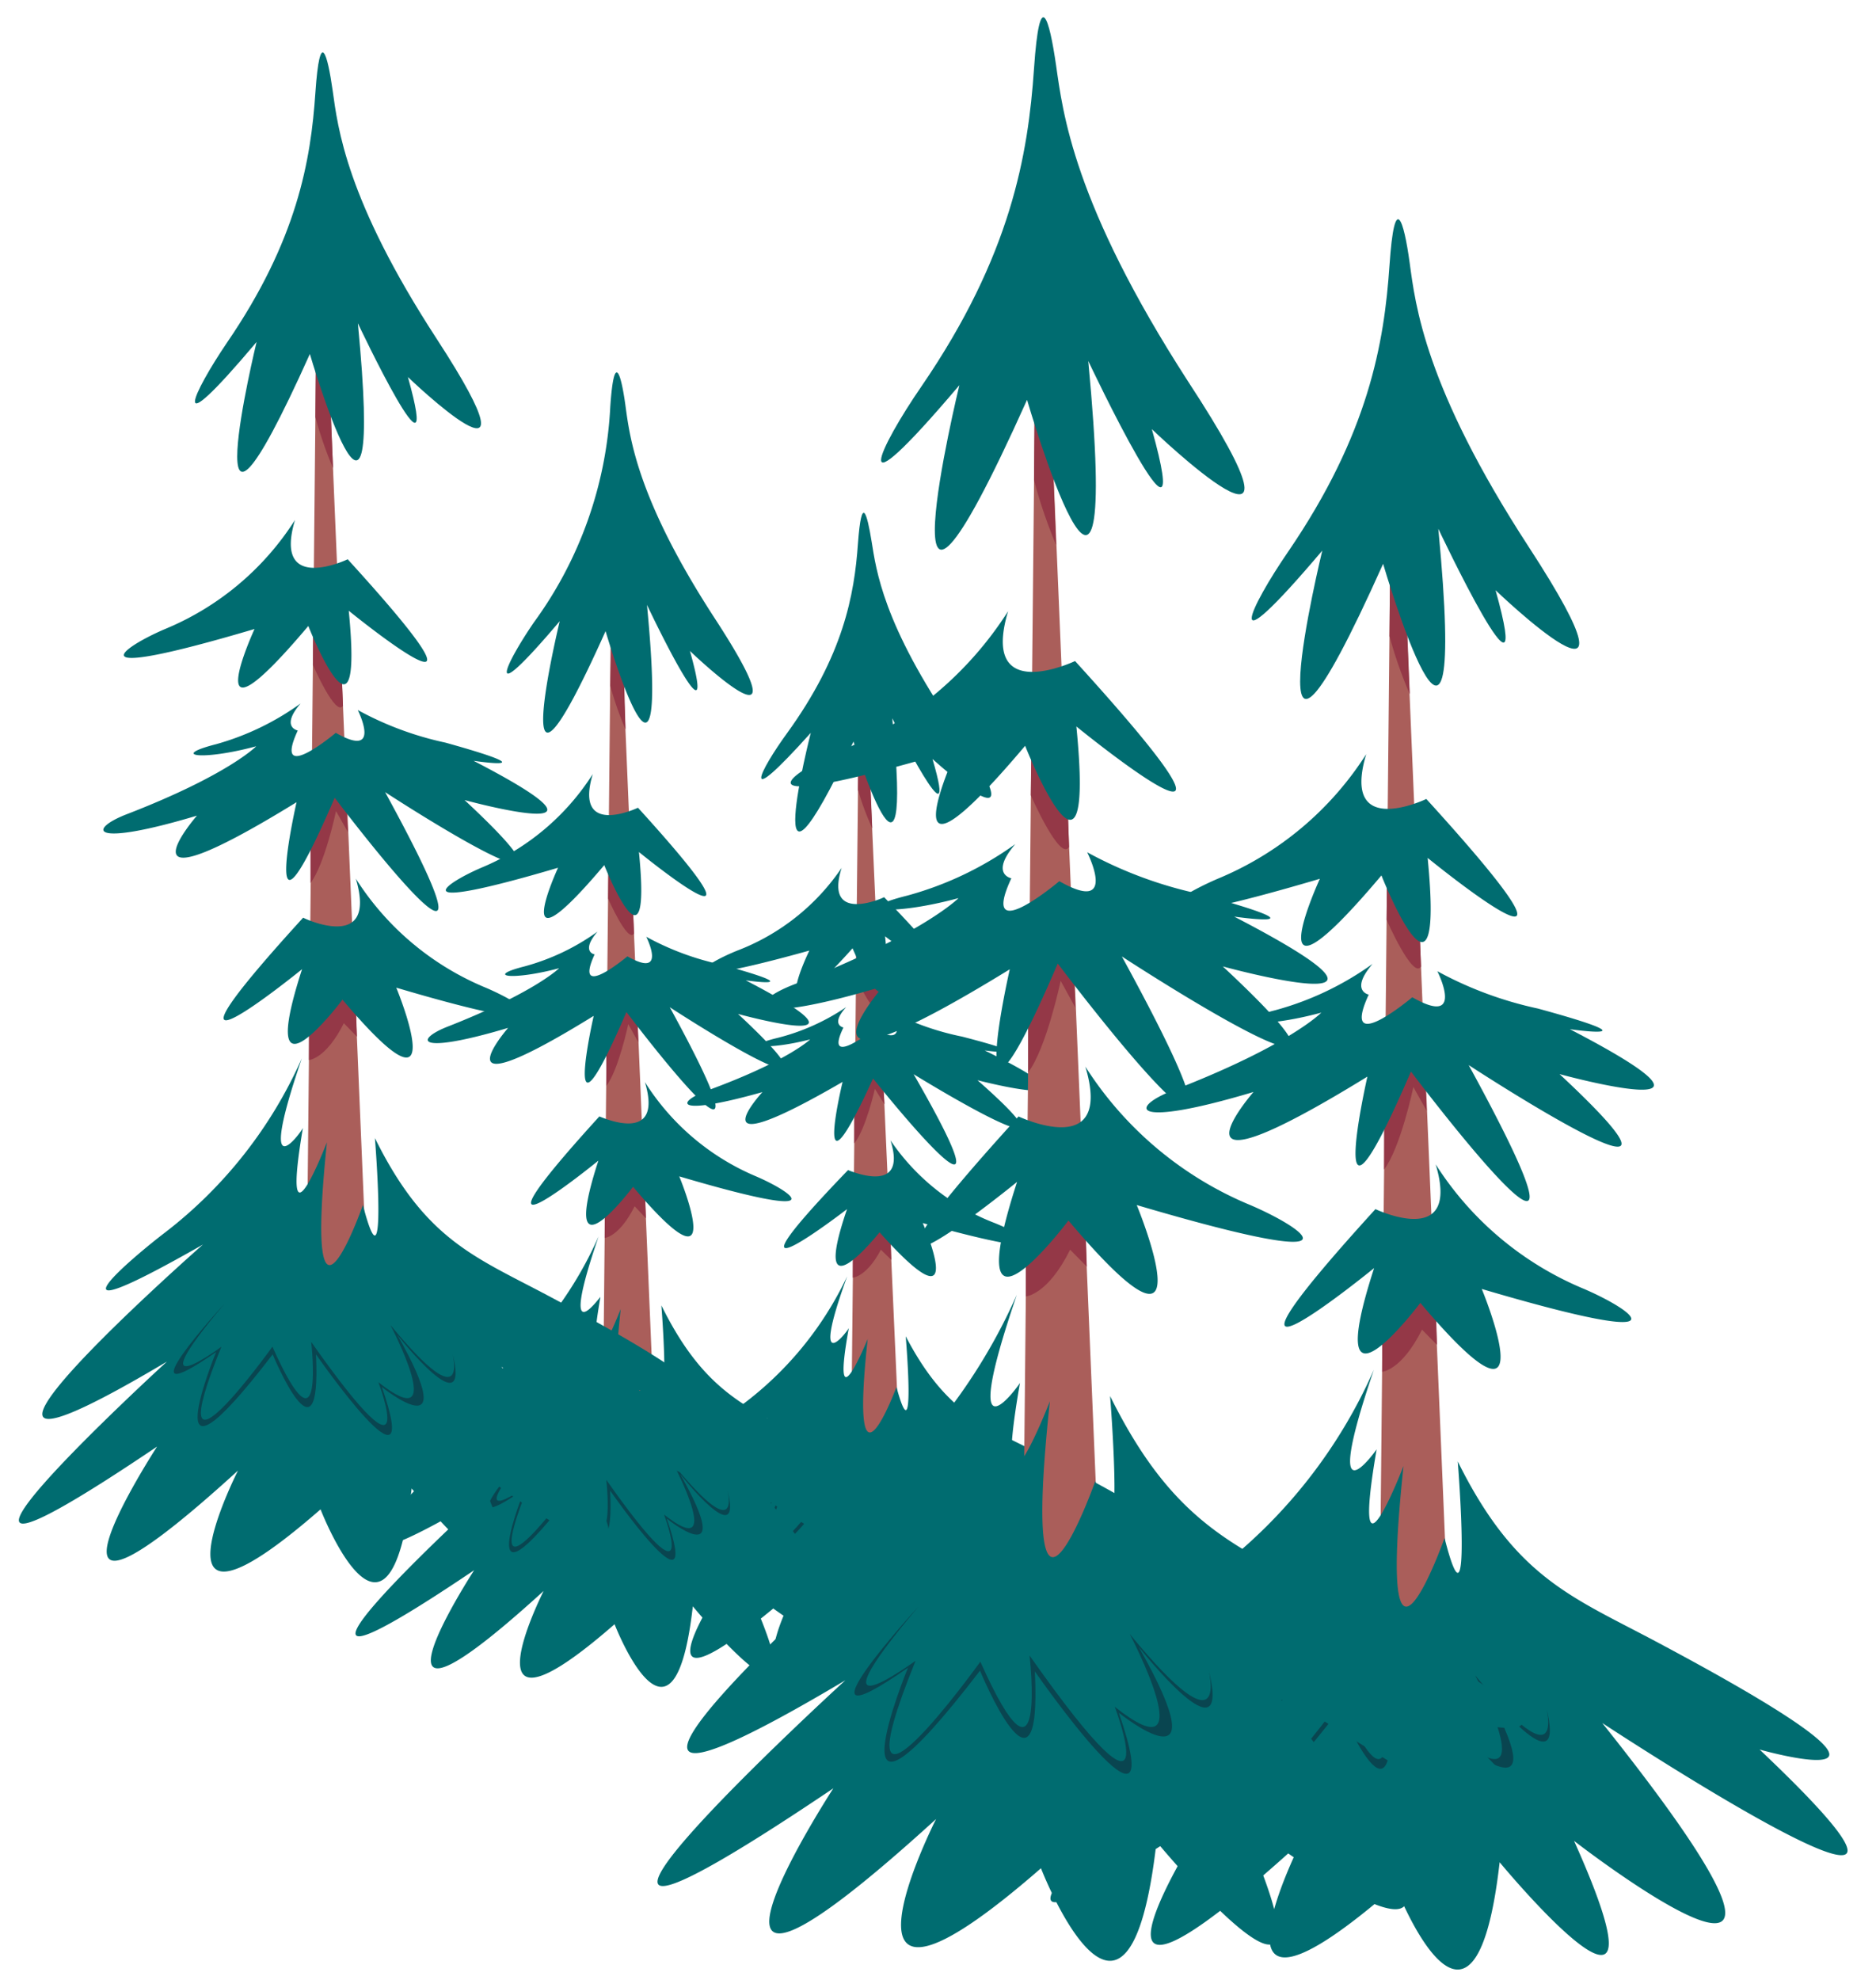 <svg xmlns="http://www.w3.org/2000/svg" viewBox="0 0 156.32 164.97" width="156.32" height="164.97" preserveAspectRatio="none"><defs><style>.cls-1{fill:#aa5e5a;}.cls-2{fill:#943847;}.cls-3{fill:#006c70;}.cls-4{fill:#094550;}</style></defs><title>Home_Map_Screen_new</title><g id="trees"><polygon class="cls-1" points="115.97 33.69 114.8 150.77 121.41 152.16 116.5 35.08 115.97 33.69"/><path class="cls-2" d="M115.78,53a36.88,36.88,0,0,0,1.69,4.83l-.23-5.71-1.42-4Z"/><path class="cls-2" d="M115.54,76.63s2.19,5,2.87,3.89l-.09-2.33-2.76-4.42Z"/><path class="cls-3" d="M115.78,22.12c-.44,6.44-1.72,14-8.45,23.85-3.11,4.52-5.92,10.25,2.85-.1,0,0-6.56,27.06,5.07,1.1,0,0,7.23,24.66,4.6-2.92,0,0,8.19,17.34,4.77,5.12,0,0,13.65,13.1,2.75-3.63-8.67-13.32-9.43-20.16-9.91-23.66S116.21,15.8,115.78,22.12Z"/><path class="cls-3" d="M113.84,62.83a26.83,26.83,0,0,1-12.38,10.38c-4,1.72-9.19,5.23,8.52,0,0,0-5.86,12.74,5.13-.28,0,0,5.31,13.41,3.85-1.46,0,0,16.88,13.76-.11-4.91C118.85,66.56,111.7,70,113.84,62.83Z"/><path class="cls-2" d="M117.77,90.56s-1.06,5.06-2.44,6.87l0-4.15,2.27-4.74,1.19,2,.09,2Z"/><path class="cls-3" d="M114.37,80.3a25.22,25.22,0,0,1-8.11,3.86c-4.47,1.13-1.28,1.58,3.84.2,0,0-2.64,2.72-12.31,6.46-3.72,1.43-3.7,3.25,6.66.15,0,0-8.53,9.81,9.49-1.28,0,0-3.85,16.93,3.63-.42,0,0,18.57,24.63,4.81-.54,0,0,22.62,14.78,7.57.75,0,0,17.11,4.69.86-3.74,0,0,7.62,1.09-2.66-1.72a31.12,31.12,0,0,1-8.38-3.11s2.39,4.73-2.09,2.17c0,0-6.08,5.12-3.63-.22C114.05,82.86,112.45,82.54,114.37,80.3Z"/><path class="cls-2" d="M115.17,114.28s1.62-.1,3.32-3.51l1.25,1.27-.09-2.81-1.21-1.3-3.27,3.87Z"/><path class="cls-3" d="M114.48,114.11a42.65,42.65,0,0,1-13,16.6c-2.81,2.12-12.92,10.56,3.6,1.17,0,0-32,28.17-3.44,11.15,0,0-31.11,28.45-.94,8.11,0,0-14.88,22.87,7.71,2.3,0,0-9.59,18.93,7.87,3.7,0,0,6.53,16.87,8.68-2,0,0,15.31,18.51,6.2-1.78,0,0,26.7,20.7,2.35-9.82,0,0,35.31,23.23,13.11,2.21,0,0,17.68,5-8.64-9-7-3.73-11.71-5.31-16.51-15,0,0,1.24,15.56-1.1,6.38,0,0-5.77,16.22-3.42-6,0,0-4.48,11.63-2.24-1.39C114.69,120.78,109.9,127.56,114.48,114.11Z"/><path class="cls-3" d="M119.63,97A26.83,26.83,0,0,0,132,107.38c4,1.72,9.19,5.23-8.53,0,0,0,5.87,14.18-5.12,1.16,0,0-8.42,11.19-3.85-2.9,0,0-16.89,13.76.11-4.91C114.62,100.73,121.77,104.15,119.63,97Z"/><path class="cls-4" d="M107.1,137.51s-10.26,11.19-.78,4.58c0,0-6.49,15.73,5.39.22,0,0,4.68,11.31,4.13.06,0,0,10.39,15,6.27,3.11,0,0,7.88,6.35,1.48-4.95,0,0,7.14,9.07,5.23,1.62,0,0,1.82,6.79-5.9-2.58,0,0,5.71,10.88-1.12,5.46,0,0,4.31,11.35-6.4-3.85,0,0,1.36,11.76-3.69.46,0,0-11.23,15.65-4.86-.06C106.85,141.58,98.42,147.8,107.1,137.51Z"/><polygon class="cls-1" points="71.63 52.96 70.81 130.66 75.45 131.59 72 53.88 71.63 52.96"/><path class="cls-2" d="M71.49,65.8A23.59,23.59,0,0,0,72.68,69l-.16-3.79-1-2.66Z"/><path class="cls-2" d="M71.33,81.46s1.53,3.33,2,2.58l-.06-1.54-1.94-2.94Z"/><path class="cls-3" d="M71.49,45.28c-.3,4.28-1.21,9.32-5.93,15.83-2.18,3-4.16,6.8,2-.06,0,0-4.61,18,3.56.73,0,0,5.08,16.36,3.23-1.94,0,0,5.75,11.5,3.35,3.39,0,0,9.59,8.7,1.93-2.41-6.08-8.83-6.62-13.37-7-15.7S71.8,41.09,71.49,45.28Z"/><path class="cls-3" d="M70.13,72.3a18.45,18.45,0,0,1-8.69,6.89c-2.83,1.14-6.46,3.47,6,0,0,0-4.12,8.45,3.6-.19,0,0,3.74,8.9,2.71-1,0,0,11.86,9.13-.08-3.26C73.65,74.78,68.63,77.05,70.13,72.3Z"/><path class="cls-2" d="M72.9,90.71s-.75,3.35-1.72,4.55l0-2.75,1.59-3.15.84,1.35L73.7,92Z"/><path class="cls-3" d="M70.51,83.9a18.06,18.06,0,0,1-5.7,2.56c-3.14.75-.9,1.05,2.7.13,0,0-1.86,1.81-8.65,4.29-2.61,1-2.6,2.15,4.67.1,0,0-6,6.51,6.68-.85,0,0-2.71,11.23,2.54-.28,0,0,13,16.34,3.38-.36,0,0,15.89,9.81,5.32.5,0,0,12,3.11.6-2.48,0,0,5.36.72-1.87-1.15a22.74,22.74,0,0,1-5.89-2.06s1.69,3.14-1.46,1.44c0,0-4.27,3.4-2.55-.14C70.28,85.6,69.16,85.38,70.51,83.9Z"/><path class="cls-2" d="M71.06,106.44s1.15-.06,2.34-2.33l.87.85-.06-1.87-.84-.86-2.31,2.57Z"/><path class="cls-3" d="M70.59,106.33a28.55,28.55,0,0,1-9.16,11c-2,1.41-9.06,7,2.54.78,0,0-22.5,18.69-2.42,7.4,0,0-21.85,18.88-.66,5.38,0,0-10.45,15.18,5.42,1.53,0,0-6.74,12.55,5.52,2.45,0,0,4.59,11.2,6.1-1.32,0,0,10.76,12.28,4.35-1.18,0,0,18.75,13.74,1.66-6.52,0,0,24.8,15.42,9.2,1.47,0,0,12.42,3.34-6.07-6-4.91-2.47-8.22-3.52-11.6-10,0,0,.88,10.32-.77,4.23,0,0-4,10.76-2.4-4,0,0-3.14,7.72-1.57-.92C70.73,110.76,67.36,115.26,70.59,106.33Z"/><path class="cls-3" d="M74.2,95a18.51,18.51,0,0,0,8.69,6.89c2.83,1.14,6.46,3.47-6,0,0,0,4.12,9.41-3.6.77,0,0-5.91,7.42-2.71-1.93,0,0-11.86,9.14.08-3.25C70.68,97.46,75.7,99.72,74.2,95Z"/><path class="cls-4" d="M65.4,121.86s-7.21,7.43-.55,3c0,0-4.56,10.44,3.79.15,0,0,3.28,7.5,2.89,0,0,0,7.31,9.94,4.41,2.06,0,0,5.54,4.21,1-3.29,0,0,5,6,3.67,1.08,0,0,1.28,4.51-4.14-1.71,0,0,4,7.22-.78,3.62,0,0,3,7.54-4.5-2.55,0,0,1,7.8-2.59.3,0,0-7.89,10.39-3.42,0C65.22,124.56,59.3,128.69,65.4,121.86Z"/><polygon class="cls-1" points="50.99 42.61 50.11 130.54 55.08 131.58 51.4 43.65 50.99 42.61"/><path class="cls-2" d="M50.85,57.13a27.62,27.62,0,0,0,1.27,3.63L52,56.47l-1.07-3Z"/><path class="cls-2" d="M50.67,74.86s1.65,3.76,2.16,2.91L52.76,76l-2.07-3.32Z"/><path class="cls-3" d="M50.85,33.92A33.24,33.24,0,0,1,44.5,51.83c-2.33,3.39-4.44,7.69,2.14-.08,0,0-4.92,20.32,3.82.83,0,0,5.43,18.52,3.45-2.19,0,0,6.15,13,3.58,3.84,0,0,10.25,9.84,2.06-2.73-6.51-10-7.08-15.14-7.44-17.76S51.17,29.17,50.85,33.92Z"/><path class="cls-3" d="M49.39,64.49a20.15,20.15,0,0,1-9.29,7.8c-3,1.29-6.91,3.93,6.4,0,0,0-4.41,9.56,3.85-.22,0,0,4,10.07,2.89-1.09,0,0,12.68,10.34-.08-3.69C53.16,67.29,47.79,69.86,49.39,64.49Z"/><path class="cls-2" d="M52.35,85.32s-.8,3.8-1.83,5.15l0-3.11,1.71-3.56.89,1.52.07,1.51Z"/><path class="cls-3" d="M49.79,77.61a18.8,18.8,0,0,1-6.09,2.9c-3.36.85-1,1.19,2.89.15,0,0-2,2-9.25,4.85-2.79,1.08-2.78,2.44,5,.12,0,0-6.4,7.36,7.13-1,0,0-2.89,12.72,2.73-.32,0,0,13.94,18.5,3.61-.4,0,0,17,11.1,5.69.56,0,0,12.84,3.53.64-2.8,0,0,5.72.82-2-1.3a23.08,23.08,0,0,1-6.29-2.33s1.8,3.55-1.57,1.63c0,0-4.57,3.84-2.73-.17C49.55,79.53,48.35,79.29,49.79,77.61Z"/><path class="cls-2" d="M50.39,103.13s1.22-.08,2.49-2.64l.94,1-.07-2.11-.9-1-2.46,2.9Z"/><path class="cls-3" d="M49.88,103a32.12,32.12,0,0,1-9.78,12.47c-2.11,1.59-9.7,7.93,2.7.88,0,0-24,21.16-2.58,8.37,0,0-23.36,21.37-.71,6.09,0,0-11.17,17.18,5.79,1.73,0,0-7.2,14.21,5.91,2.77,0,0,4.91,12.68,6.52-1.49,0,0,11.5,13.9,4.66-1.33,0,0,20,15.54,1.76-7.38,0,0,26.52,17.45,9.85,1.66,0,0,13.28,3.79-6.49-6.74-5.26-2.8-8.8-4-12.4-11.28,0,0,.93,11.69-.83,4.79,0,0-4.33,12.19-2.56-4.49,0,0-3.37,8.74-1.69-1C50,108,46.43,113.1,49.88,103Z"/><path class="cls-3" d="M53.74,90.15A20.21,20.21,0,0,0,63,98c3,1.29,6.9,3.93-6.4,0,0,0,4.41,10.65-3.85.87,0,0-6.32,8.4-2.89-2.18,0,0-12.68,10.34.08-3.68C50,93,55.35,95.52,53.74,90.15Z"/><path class="cls-4" d="M44.33,120.58s-7.7,8.4-.58,3.43c0,0-4.87,11.82,4,.17,0,0,3.51,8.49,3.09,0,0,0,7.81,11.24,4.72,2.33,0,0,5.92,4.77,1.11-3.72,0,0,5.36,6.82,3.92,1.22,0,0,1.37,5.1-4.42-1.94,0,0,4.29,8.17-.84,4.1,0,0,3.23,8.53-4.81-2.89,0,0,1,8.83-2.77.34,0,0-8.44,11.76-3.65,0C44.15,123.63,37.81,128.3,44.33,120.58Z"/><polygon class="cls-1" points="26.45 17.84 25.42 120.23 31.21 121.44 26.91 19.06 26.45 17.84"/><path class="cls-2" d="M26.28,34.75A32.41,32.41,0,0,0,27.75,39l-.2-5-1.24-3.5Z"/><path class="cls-2" d="M26.07,55.39s1.91,4.39,2.51,3.4l-.08-2-2.41-3.87Z"/><path class="cls-3" d="M26.28,7.72C25.9,13.36,24.77,20,18.89,28.58c-2.71,4-5.17,9,2.49-.09,0,0-5.74,23.66,4.44,1,0,0,6.32,21.56,4-2.56,0,0,7.16,15.16,4.17,4.48,0,0,11.93,11.46,2.4-3.18-7.58-11.64-8.24-17.63-8.67-20.68S26.66,2.2,26.28,7.72Z"/><path class="cls-3" d="M24.58,43.32A23.44,23.44,0,0,1,13.76,52.4c-3.53,1.5-8,4.58,7.45,0,0,0-5.13,11.14,4.48-.25,0,0,4.65,11.73,3.37-1.27,0,0,14.76,12-.09-4.29C29,46.59,22.71,49.58,24.58,43.32Z"/><path class="cls-2" d="M28,67.57s-.93,4.43-2.13,6l0-3.63,2-4.14,1,1.76L29,69.34Z"/><path class="cls-3" d="M25.05,58.6A22.21,22.21,0,0,1,18,62c-3.92,1-1.12,1.38,3.35.17,0,0-2.31,2.38-10.76,5.65-3.26,1.25-3.23,2.84,5.82.13,0,0-7.46,8.58,8.3-1.12,0,0-3.36,14.81,3.18-.37,0,0,16.24,21.54,4.2-.47,0,0,19.78,12.92,6.62.66,0,0,15,4.1.75-3.27,0,0,6.67,1-2.33-1.51a26.87,26.87,0,0,1-7.32-2.72s2.09,4.14-1.83,1.9c0,0-5.32,4.48-3.17-.19C24.77,60.84,23.37,60.56,25.05,58.6Z"/><path class="cls-2" d="M25.74,88.31s1.42-.08,2.91-3.07l1.09,1.12-.08-2.46-1.05-1.14-2.87,3.38Z"/><path class="cls-3" d="M25.15,88.17a37.36,37.36,0,0,1-11.4,14.51c-2.45,1.86-11.29,9.24,3.16,1,0,0-28,24.63-3,9.75,0,0-27.2,24.88-.82,7.08,0,0-13,20,6.74,2,0,0-8.39,16.55,6.88,3.23,0,0,5.71,14.76,7.59-1.74,0,0,13.39,16.19,5.42-1.55,0,0,23.35,18.1,2.06-8.59,0,0,30.88,20.32,11.46,1.93,0,0,15.46,4.41-7.55-7.84-6.13-3.26-10.25-4.64-14.45-13.14,0,0,1.1,13.61-1,5.58,0,0-5,14.19-3-5.23,0,0-3.92,10.18-2-1.21C25.33,94,21.13,99.93,25.15,88.17Z"/><path class="cls-3" d="M29.65,73.2a23.44,23.44,0,0,0,10.82,9.08c3.53,1.5,8,4.58-7.45,0,0,0,5.13,12.4-4.48,1,0,0-7.36,9.78-3.37-2.54,0,0-14.77,12,.09-4.29C25.26,76.47,31.51,79.45,29.65,73.2Z"/><path class="cls-4" d="M18.69,108.63s-9,9.78-.68,4c0,0-5.67,13.76,4.71.2,0,0,4.09,9.88,3.61,0,0,0,9.09,13.09,5.49,2.72,0,0,6.89,5.55,1.29-4.34,0,0,6.24,7.94,4.57,1.42,0,0,1.59,5.94-5.15-2.25,0,0,5,9.51-1,4.77,0,0,3.76,9.93-5.6-3.36,0,0,1.19,10.28-3.23.4,0,0-9.82,13.69-4.25,0C18.47,112.19,11.1,117.62,18.69,108.63Z"/><polygon class="cls-1" points="86.38 18.56 85.07 148.57 92.42 150.11 86.97 20.11 86.38 18.56"/><path class="cls-2" d="M86.16,40A41.87,41.87,0,0,0,88,45.4l-.25-6.34L86.2,34.61Z"/><path class="cls-2" d="M85.89,66.25s2.44,5.57,3.19,4.31L89,68l-3.07-4.91Z"/><path class="cls-3" d="M86.16,5.72c-.49,7.15-1.91,15.57-9.38,26.47-3.45,5-6.57,11.38,3.16-.1,0,0-7.28,30,5.64,1.22,0,0,8,27.39,5.1-3.24,0,0,9.09,19.25,5.3,5.68,0,0,15.15,14.55,3-4C89.41,16.93,88.56,9.33,88,5.45S86.64-1.3,86.16,5.72Z"/><path class="cls-3" d="M84,50.92A29.81,29.81,0,0,1,70.26,62.45c-4.47,1.9-10.2,5.81,9.47,0,0,0-6.52,14.14,5.69-.32,0,0,5.9,14.89,4.27-1.61,0,0,18.75,15.28-.11-5.45C89.58,55.07,81.63,58.86,84,50.92Z"/><path class="cls-2" d="M88.38,81.71s-1.18,5.62-2.71,7.63l0-4.61,2.52-5.26,1.32,2.24.1,2.24Z"/><path class="cls-3" d="M84.6,70.32a28,28,0,0,1-9,4.29c-5,1.25-1.42,1.75,4.27.21,0,0-2.94,3-13.68,7.18-4.13,1.59-4.1,3.61,7.4.17,0,0-9.47,10.89,10.55-1.42,0,0-4.28,18.79,4-.48,0,0,20.62,27.36,5.34-.59,0,0,25.12,16.41,8.41.83,0,0,19,5.21.95-4.15,0,0,8.47,1.21-3-1.91A34.54,34.54,0,0,1,90.59,71s2.66,5.25-2.32,2.41c0,0-6.75,5.69-4-.24C84.24,73.16,82.47,72.81,84.6,70.32Z"/><path class="cls-2" d="M85.48,108s1.81-.1,3.69-3.89l1.39,1.41-.1-3.12L89.12,101l-3.64,4.29Z"/><path class="cls-3" d="M84.73,107.86a47.45,47.45,0,0,1-14.47,18.43c-3.12,2.36-14.34,11.73,4,1.3,0,0-35.56,31.29-3.82,12.39,0,0-34.54,31.59-1,9,0,0-16.52,25.4,8.56,2.56,0,0-10.65,21,8.74,4.1,0,0,7.25,18.74,9.63-2.21,0,0,17,20.55,6.89-2,0,0,29.64,23,2.61-10.91,0,0,39.21,25.8,14.56,2.45,0,0,19.63,5.6-9.6-10-7.77-4.13-13-5.89-18.33-16.67,0,0,1.38,17.27-1.23,7.08,0,0-6.4,18-3.79-6.64,0,0-5,12.92-2.49-1.54C85,115.27,79.63,122.8,84.73,107.86Z"/><path class="cls-3" d="M90.44,88.86a29.82,29.82,0,0,0,13.74,11.53c4.48,1.91,10.21,5.81-9.46,0,0,0,6.52,15.75-5.69,1.29,0,0-9.35,12.42-4.28-3.22,0,0-18.75,15.28.12-5.45C84.87,93,92.81,96.8,90.44,88.86Z"/><path class="cls-4" d="M76.52,133.85s-11.38,12.42-.86,5.08c0,0-7.2,17.46,6,.25,0,0,5.19,12.55,4.57.06,0,0,11.55,16.63,7,3.45,0,0,8.76,7.05,1.65-5.5,0,0,7.92,10.08,5.8,1.8,0,0,2,7.54-6.54-2.86,0,0,6.34,12.08-1.25,6.06,0,0,4.79,12.61-7.1-4.27,0,0,1.5,13.05-4.1.51,0,0-12.48,17.38-5.4-.07C76.25,138.36,66.89,145.27,76.52,133.85Z"/></g></svg>